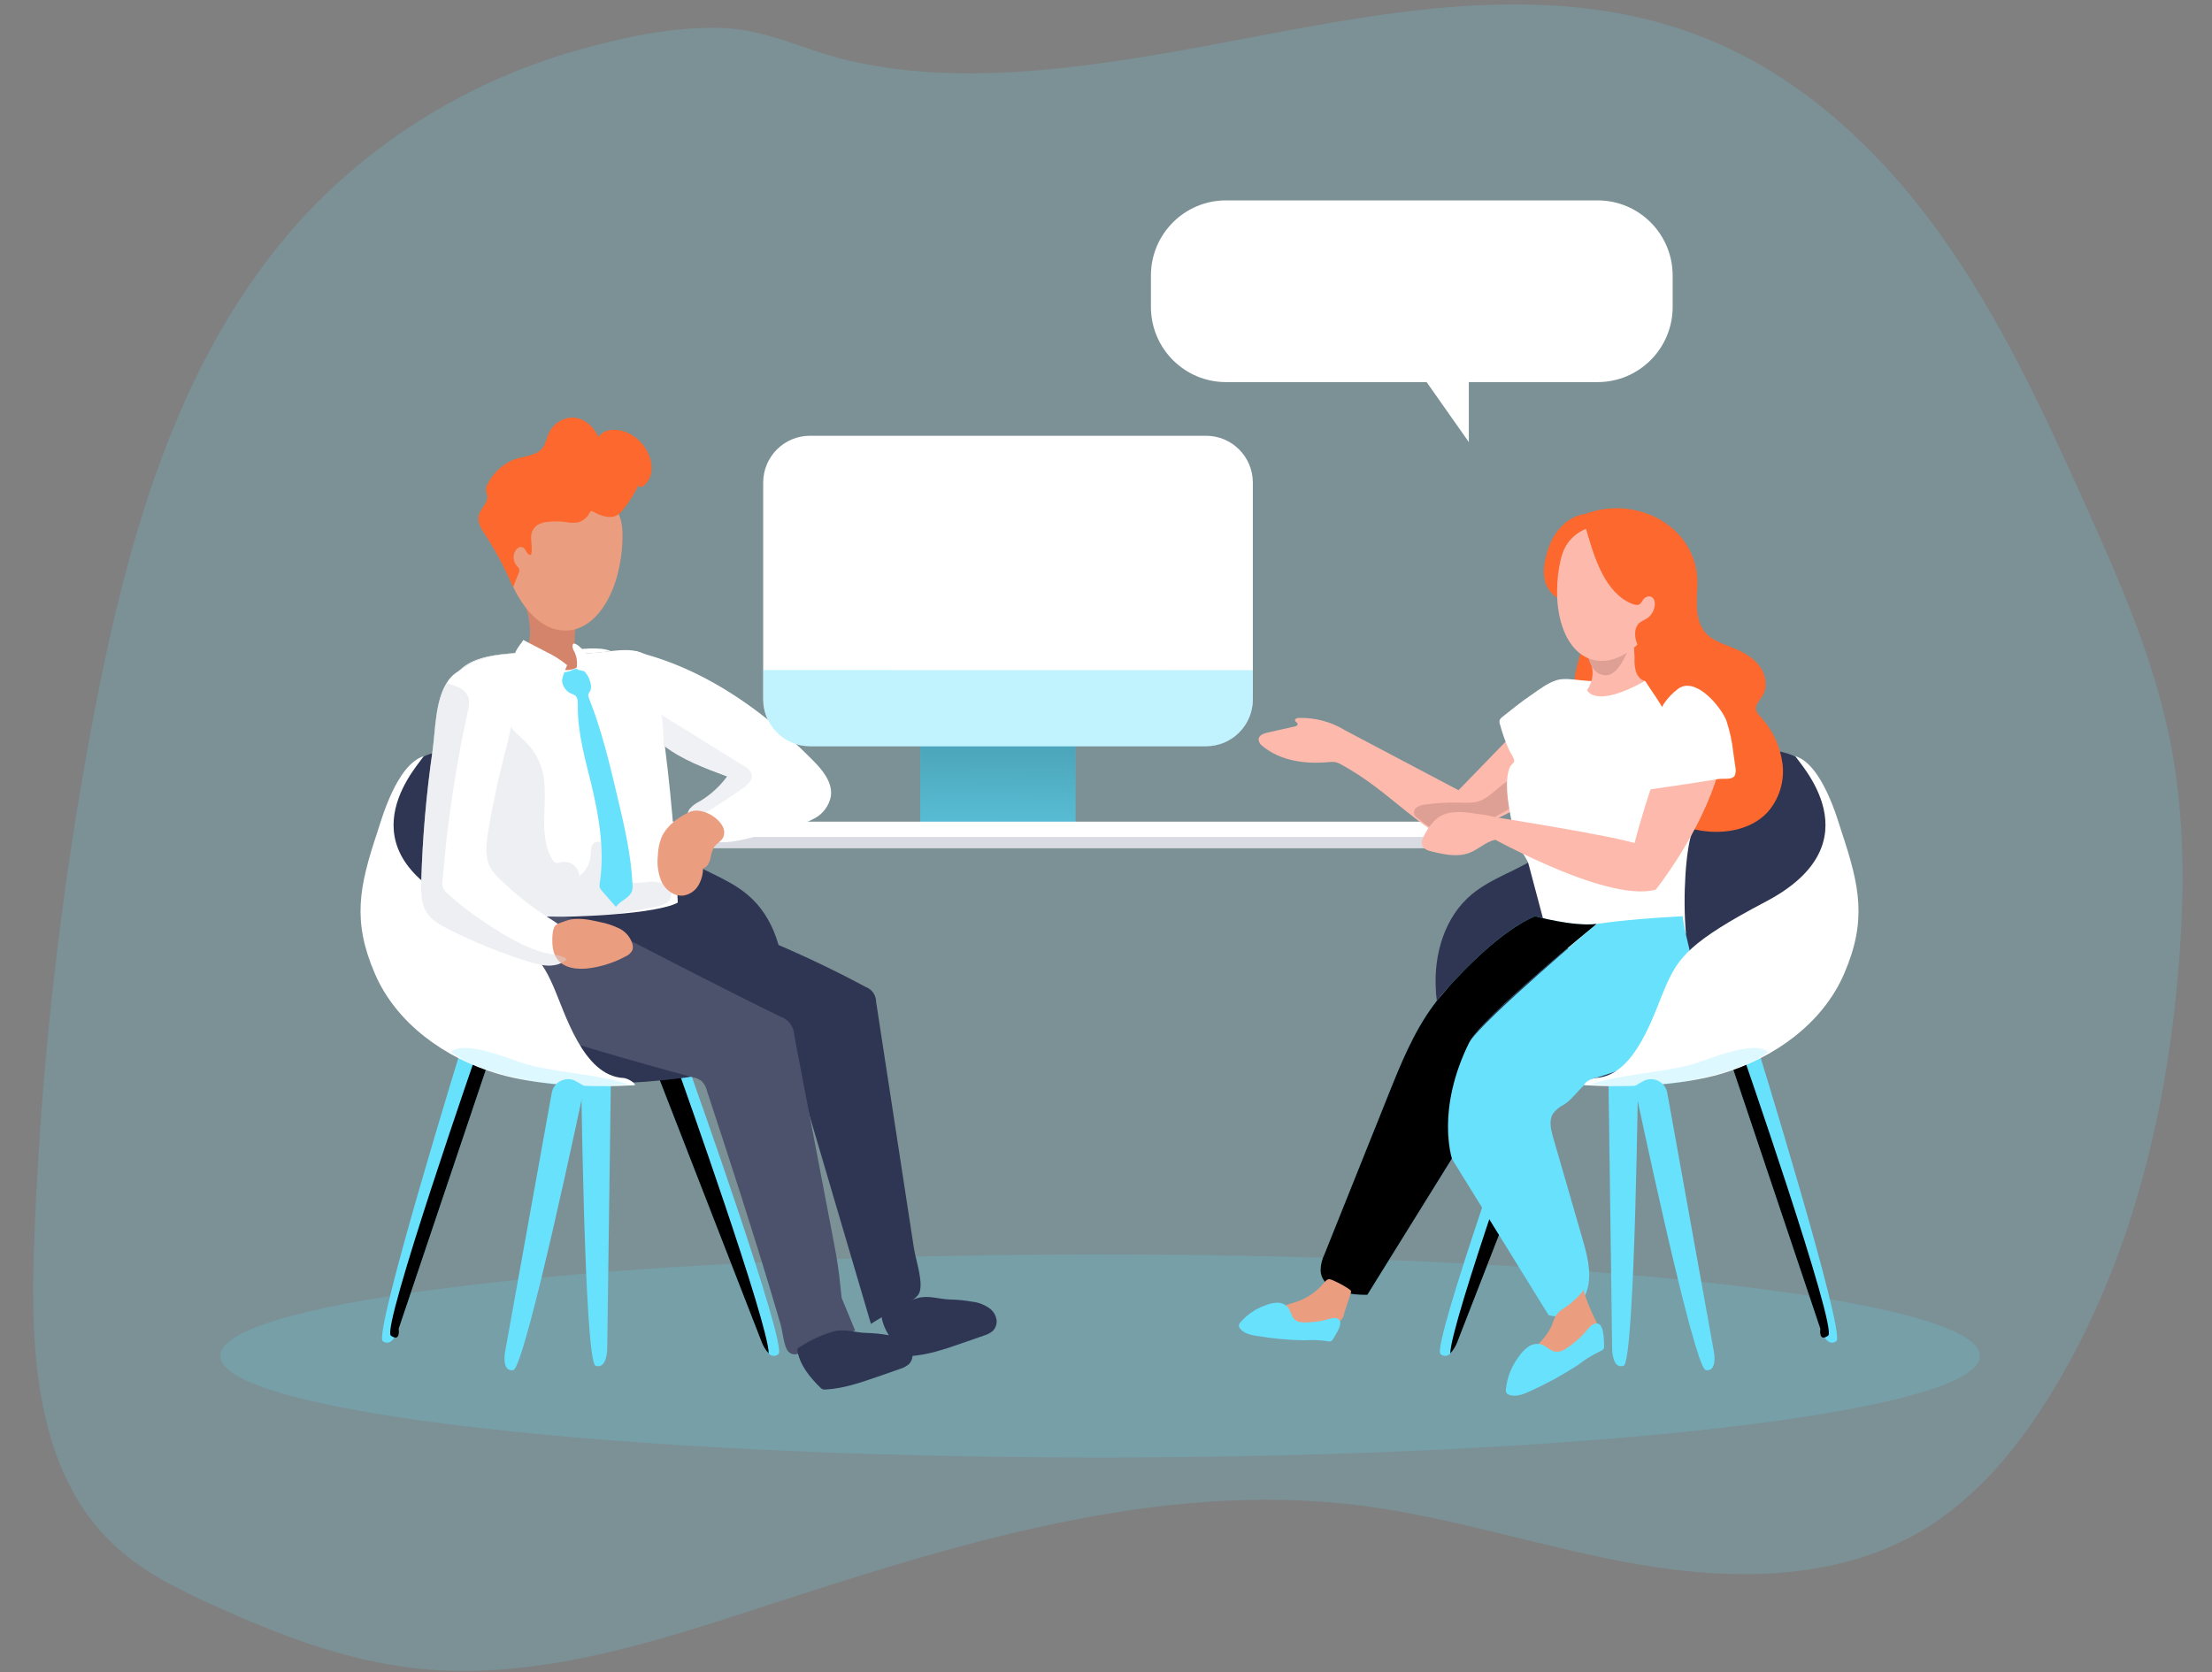 <svg width="283" height="214" viewBox="0 0 283 214" fill="none" xmlns="http://www.w3.org/2000/svg">
<rect x="0" y="0" width="283" height="214" fill="#808080" stroke="none"/>
<g clip-path="url(#clip0_420_636)">
<path opacity="0.18" d="M37.076 29.726C22.573 46.639 16.322 69.038 12.106 90.933C7.762 113.583 5.168 136.535 4.345 159.584C3.858 173.112 4.648 188.29 14.466 197.587C18.136 201.068 22.752 203.357 27.359 205.441C35.569 209.168 44.109 212.457 53.069 213.466C67.918 215.133 82.671 210.468 96.883 205.837C121.92 197.679 147.951 189.349 174.074 192.651C186.188 194.181 197.858 198.183 209.897 200.23C221.937 202.277 234.975 202.181 245.546 196.061C252.9 191.796 258.447 184.955 262.825 177.66C272.651 161.289 277.291 142.225 278.777 123.17C279.509 113.761 279.497 104.227 277.678 94.968C275.597 84.388 271.219 74.42 266.8 64.59C261.39 52.53 255.784 40.436 248.047 29.718C240.311 19 230.215 9.624 217.934 4.785C194.557 -4.416 168.997 3.721 145.375 7.423C133.306 9.303 120.821 10.517 108.777 7.794C102.98 6.485 98.327 3.792 92.38 3.58C86.109 3.359 79.388 4.83 73.403 6.56C59.432 10.6 46.569 18.65 37.076 29.726Z" fill="#68E1FD"/>
<path d="M137.597 89.08H117.746V105.322H137.597V89.08Z" fill="#68E1FD"/>
<path d="M137.597 89.08H117.746V105.322H137.597V89.08Z" fill="url(#paint0_linear_420_636)"/>
<path d="M154.302 55.76H103.625C100.32 55.76 97.641 58.444 97.641 61.755V89.489C97.641 92.8 100.32 95.484 103.625 95.484H154.302C157.607 95.484 160.286 92.8 160.286 89.489V61.755C160.286 58.444 157.607 55.76 154.302 55.76Z" fill="white"/>
<path d="M186.675 105.139H81.231V108.503H186.675V105.139Z" fill="white"/>
<path d="M186.675 107.098H81.231V108.503H186.675V107.098Z" fill="#D9DBE2"/>
<path opacity="0.18" d="M140.747 186.497C202.915 186.497 253.312 180.682 253.312 173.508C253.312 166.333 202.915 160.518 140.747 160.518C78.579 160.518 28.183 166.333 28.183 173.508C28.183 180.682 78.579 186.497 140.747 186.497Z" fill="#68E1FD"/>
<path d="M224.621 133.283C224.621 133.283 236.199 170.694 234.942 171.611C233.685 172.528 232.891 170.035 232.891 170.035L221.213 135.268L224.621 133.283Z" fill="#68E1FD"/>
<path d="M199.735 137.601L199.627 137.872L186.434 171.777C186.235 172.3 185.933 172.779 185.548 173.186C185.473 173.276 185.38 173.35 185.276 173.403C185.171 173.456 185.057 173.487 184.94 173.494C184.823 173.501 184.706 173.484 184.595 173.444C184.485 173.404 184.384 173.341 184.299 173.261C183.109 172.285 195.502 137.488 195.502 137.488L199.735 137.601Z" fill="#68E1FD"/>
<path d="M209.611 135.113C209.611 135.113 209.194 174.275 207.725 174.763C206.256 175.25 206.256 172.632 206.256 172.632L205.757 135.947L209.611 135.113Z" fill="#68E1FD"/>
<path d="M222.553 133.736C222.553 133.736 235.154 170.005 233.893 170.905C232.632 171.806 232.89 170.03 232.89 170.03L221.213 135.262L222.553 133.736Z" fill="url(#paint1_linear_420_636)"/>
<path d="M199.622 137.873L186.43 171.778C186.23 172.302 185.929 172.781 185.543 173.187C185.589 169.302 196.817 137.811 196.817 137.811L199.622 137.873Z" fill="url(#paint2_linear_420_636)"/>
<path d="M209.61 135.113C209.61 135.113 209.194 174.275 207.725 174.763C206.256 175.25 207.163 171.811 207.163 171.811L207.683 135.543L209.61 135.113Z" fill="url(#paint3_linear_420_636)"/>
<path d="M235.213 124.333C232.449 130.715 226.232 135.117 219.569 137.093C214.375 138.631 208.903 138.869 203.459 138.556C201.936 138.476 200.41 138.361 198.882 138.21C196.218 137.939 193.517 137.593 191.024 136.618C188.531 135.642 186.209 133.958 184.944 131.578C184.173 130.011 183.747 128.296 183.696 126.55C183.433 122.073 184.848 117.312 188.273 114.461C190.962 112.21 194.47 111.334 197.258 109.246C200.38 106.899 203.584 104.802 206.889 102.692C210.193 100.583 213.547 98.453 217.243 97.11C220.938 95.768 225.058 95.264 228.796 96.452C230.09 96.869 232.083 97.873 234.035 102.659C236.869 109.5 238.151 117.542 235.213 124.333Z" fill="#2F3653"/>
<path d="M214.75 79.002C213.423 80.823 209.378 82.583 209.378 82.583C208.911 80.782 209.906 80.115 209.906 80.115C210.942 80.206 212.303 77.676 211.858 76.88C211.309 75.888 210.547 76.242 210.039 76.667C209.516 76.259 209.082 75.746 208.766 75.161C208.45 74.576 208.259 73.932 208.204 73.269C208.137 72.49 209.482 70.289 206.906 69.334C204.329 68.379 200.701 69.334 200.701 69.334C200.701 69.334 199.764 66.929 202.781 65.778C209.552 63.185 217.601 67.608 217.152 75.208C217.031 77.267 216.894 79.606 218.317 81.094C219.095 81.903 220.194 82.295 221.23 82.704C222.583 83.229 223.956 83.867 224.905 84.971C225.854 86.076 226.257 87.769 225.504 89.015C225.146 89.611 224.526 90.182 224.672 90.862C224.776 91.167 224.955 91.441 225.192 91.658C226.747 93.329 227.746 95.443 228.051 97.707C228.194 98.834 228.093 99.979 227.754 101.063C227.415 102.147 226.846 103.145 226.087 103.989C224.006 106.178 220.676 106.749 217.693 106.299C215.279 105.932 212.89 104.931 211.25 103.118C208.753 100.354 208.441 96.34 207.746 92.696C207.705 92.246 207.524 91.821 207.23 91.479C206.502 90.795 205.332 91.35 204.338 91.325C202.619 91.287 201.466 89.399 201.425 87.681C201.383 85.963 202.078 84.346 202.428 82.641C202.777 80.936 202.669 78.968 201.366 77.847C200.879 77.43 200.272 77.167 199.747 76.792C197.425 75.125 197.563 71.277 199.544 69.209C201.525 67.141 204.704 66.633 207.521 67.125C209.785 67.542 214.896 68.792 215.945 70.877C216.993 72.961 216.086 77.176 214.75 79.002Z" fill="#FC682D"/>
<path d="M197.517 89.861L186.601 101.117L172.11 93.463C170.32 92.359 168.247 91.804 166.146 91.867C165.93 91.867 165.638 91.992 165.688 92.2C165.738 92.409 165.98 92.425 166.017 92.617C166.054 92.809 165.821 92.925 165.63 92.967L162.167 93.738C161.66 93.855 161.044 94.093 161.015 94.614C161.03 94.787 161.085 94.955 161.175 95.104C161.265 95.253 161.388 95.379 161.535 95.472C163.82 97.378 167.024 97.794 169.987 97.519C170.274 97.478 170.566 97.478 170.853 97.519C171.135 97.59 171.405 97.704 171.652 97.857C172.771 98.478 173.856 99.159 174.902 99.896C177.745 101.897 180.287 104.302 183.171 106.245C183.752 106.704 184.444 106.999 185.177 107.099C185.829 107.089 186.47 106.934 187.054 106.645C191.216 104.977 195.482 103.197 198.649 100.021C198.929 99.767 199.158 99.461 199.323 99.12C199.437 98.775 199.492 98.413 199.485 98.049C199.527 96.523 199.507 94.995 199.427 93.463C199.439 92.766 199.287 92.076 198.981 91.45C198.82 91.14 198.561 90.893 198.245 90.746C197.929 90.599 197.574 90.56 197.234 90.637" fill="#FDBAAC"/>
<path d="M190.612 101.732C190.258 102.004 189.874 102.236 189.468 102.424C188.586 102.795 187.591 102.724 186.634 102.699C185.184 102.662 183.733 102.749 182.297 102.958C181.938 102.983 181.59 103.093 181.282 103.279C181.131 103.376 181.015 103.519 180.952 103.688C180.889 103.856 180.882 104.04 180.932 104.213C181.029 104.4 181.172 104.56 181.349 104.675C182.51 105.613 183.758 106.589 185.24 106.76C187.013 106.993 188.711 106.051 190.234 105.142L193.422 103.304C193.898 103.071 194.314 102.73 194.637 102.307C195.082 101.62 195.186 99.698 194.104 99.498C193.218 99.323 191.299 101.219 190.612 101.732Z" fill="#DEA095"/>
<path d="M199.123 87.046C199.332 86.978 199.549 86.933 199.768 86.912C200.867 86.808 202.115 87.079 203.218 87.129C204.77 87.196 206.327 87.233 207.883 87.183C210.85 87.096 215.72 86.766 218.375 90.018C221.667 94.033 218.828 101.09 216.531 106.385C215.699 108.361 215.258 114.76 215.699 119.437C215.699 119.437 206.46 122.676 198.332 120.988L195.544 110.508C195.39 109.966 194.907 109.39 194.67 108.874C194.026 107.472 193.557 105.996 193.272 104.48C192.939 102.729 192.439 99.815 193.188 98.13C193.301 97.872 193.688 97.672 193.721 97.401C193.767 97.026 193.272 96.4 193.118 96.063C192.61 94.971 192.202 93.835 191.898 92.669C191.83 92.491 191.821 92.295 191.873 92.111C191.946 91.966 192.055 91.842 192.19 91.752C193.409 90.773 194.632 89.793 195.935 88.909C196.822 88.296 197.999 87.388 199.123 87.046Z" fill="white"/>
<path d="M209.415 79.631C208.799 81.594 206.223 85.05 203.277 84.254C203.623 84.882 203.785 85.595 203.744 86.312C203.702 87.028 203.46 87.718 203.043 88.302C203.043 88.302 204.001 90.749 210.468 87.13C210.468 87.13 208.72 86.985 209.194 83.379C209.337 82.142 209.773 80.959 210.468 79.927C210.388 80.004 210.29 80.059 210.183 80.086C210.076 80.114 209.963 80.112 209.856 80.082C209.75 80.052 209.653 79.995 209.576 79.916C209.498 79.836 209.443 79.738 209.415 79.631Z" fill="#FDBAAC"/>
<path d="M209.12 80.619C209.12 80.619 207.7 86.66 205.295 86.405C202.89 86.151 203.043 82.474 203.043 82.474L209.12 80.619Z" fill="#DEA095"/>
<path d="M221.679 92.208C221.845 90.355 221.294 88.509 220.139 87.052C218.791 85.476 216.723 84.767 214.796 84C213.963 83.675 213.098 83.254 212.752 82.445C212.523 81.911 212.573 81.303 212.482 80.728C212.39 80.152 212.066 79.527 211.475 79.448C211.296 79.437 211.116 79.462 210.947 79.522C210.778 79.581 210.622 79.674 210.488 79.794C209.265 80.736 208.874 82.466 209.153 83.987C209.431 85.509 210.268 86.856 211.133 88.131C211.999 89.407 212.915 90.683 213.406 92.146C213.776 93.259 213.884 94.443 214.155 95.585C214.754 98.086 216.856 99.587 219.324 98.161C221.026 97.173 221.558 93.963 221.679 92.208Z" fill="#FC682D"/>
<path d="M202.76 65.785C202.76 65.785 198.84 66.014 197.675 71.705C196.509 77.395 202.173 77.299 202.173 77.299L205.615 67.428L202.76 65.785Z" fill="#FC682D"/>
<path d="M205.374 84.546C201.824 84.842 199.668 81.524 199.269 77.188C199.227 76.713 199.211 76.23 199.211 75.733C199.204 74.32 199.366 72.91 199.693 71.535C201.246 64.865 210.705 67.546 210.705 67.546C218.117 70.877 211.542 84.034 205.374 84.546Z" fill="#FDBAAC"/>
<path d="M202.835 67.395C203.759 70.609 204.995 75.178 208.129 76.942C208.487 77.142 209.148 77.479 209.577 77.392C210.006 77.304 209.993 76.912 210.384 76.558C210.506 76.437 210.662 76.356 210.831 76.327C211 76.298 211.174 76.322 211.329 76.395C211.457 76.492 211.559 76.618 211.626 76.764C211.694 76.909 211.724 77.069 211.716 77.229C211.717 77.624 211.617 78.011 211.424 78.356C211.232 78.7 210.954 78.988 210.617 79.193C210.307 79.335 210.01 79.505 209.731 79.701C209.419 80.009 209.232 80.422 209.206 80.86C209.153 81.45 209.268 82.042 209.54 82.568C209.811 83.094 210.227 83.531 210.738 83.828C210.802 83.868 210.875 83.891 210.95 83.895C211.041 83.876 211.123 83.828 211.183 83.757L212.586 82.473C213.254 81.905 213.855 81.263 214.379 80.56C215.023 79.605 215.371 78.481 215.378 77.329C215.378 76.808 215.17 76.283 215.178 75.782C215.266 75.123 215.441 74.478 215.699 73.865C216.013 73.069 216.174 72.22 216.173 71.364C216.061 69.696 214.675 68.37 213.181 67.612C210.817 66.44 208.087 66.307 205.448 66.278C204.922 66.244 204.395 66.315 203.896 66.486C203.443 66.74 203.255 67.241 202.835 67.395Z" fill="#FC682D"/>
<path d="M209.119 107.89L211.828 113.851C211.828 113.851 217.655 106.573 219.873 98.715C221.812 91.769 218.375 90.022 218.375 90.022C215.745 89.055 213.959 92.811 211.375 100.399C209.951 104.555 209.119 107.89 209.119 107.89Z" fill="#FDBAAC"/>
<path d="M211.829 113.84C211.829 113.84 211.933 108.992 209.573 108.029C207.213 107.066 190.675 104.469 190.675 104.469L189.123 106.261C189.123 106.261 205.361 115.641 211.829 113.84Z" fill="#FDBAAC"/>
<path d="M185.027 126.65L185.227 126.441C184.424 127.346 183.887 127.996 183.721 128.196C184.129 127.657 184.564 127.142 185.027 126.65Z" fill="#DC9ED5"/>
<path d="M216.685 127.6C216.202 130.422 214.28 132.848 211.936 134.495C209.593 136.142 206.855 137.109 204.113 137.943C202.494 138.439 201.487 140.519 200.026 141.382C199.494 141.643 199.033 142.03 198.682 142.508C198.149 143.37 198.415 144.488 198.682 145.463C199.922 149.779 201.17 154.094 202.427 158.407C203.047 160.55 203.676 162.822 203.085 164.977C202.494 167.133 200.23 168.988 198.12 168.275C193.994 161.605 189.869 154.935 185.743 148.265C185.743 148.265 183.708 140.211 187.978 133.361C189.821 130.41 204.262 118.228 204.262 118.228C207.954 117.691 211.708 117.441 215.274 117.236C215.694 120.713 217.284 124.148 216.685 127.6Z" fill="#68E1FD"/>
<path d="M204.275 118.216C204.275 118.216 189.539 130.23 187.991 133.349C183.667 142.049 185.756 148.252 185.756 148.252C182.149 154.063 178.542 159.875 174.935 165.686C172.438 165.74 169.072 165.061 168.947 162.551C168.962 161.844 169.129 161.149 169.438 160.513C172.157 153.729 174.874 146.947 177.591 140.169C179.201 136.133 180.87 132.015 183.45 128.555L183.679 128.254V128.229L183.712 128.188C183.879 127.988 184.416 127.354 185.219 126.433V126.408C187.562 123.785 192.136 119.091 196.364 117.236C196.364 117.236 201.27 118.591 204.229 118.228L204.275 118.216Z" fill="#68E1FD"/>
<path d="M204.275 118.216C204.275 118.216 189.539 130.23 187.991 133.349C183.667 142.049 185.756 148.252 185.756 148.252C182.149 154.063 178.542 159.875 174.935 165.686C172.438 165.74 169.072 165.061 168.947 162.551C168.962 161.844 169.129 161.149 169.438 160.513C172.157 153.729 174.874 146.947 177.591 140.169C179.201 136.133 180.87 132.015 183.45 128.555L183.679 128.254V128.229L183.712 128.188C183.879 127.988 184.416 127.354 185.219 126.433V126.408C187.562 123.785 192.136 119.091 196.364 117.236C196.364 117.236 201.27 118.591 204.229 118.228L204.275 118.216Z" fill="url(#paint4_linear_420_636)"/>
<path d="M196.709 172.089C195.744 172.981 194.458 173.873 194.504 175.19C194.499 175.321 194.535 175.449 194.608 175.557C194.742 175.69 194.923 175.765 195.111 175.766C198.083 176.095 200.846 174.282 203.156 172.376C203.738 171.897 204.346 171.347 204.483 170.605C204.621 169.863 204.229 169.116 203.892 168.433C203.345 167.321 202.898 166.164 202.556 164.973C202.66 165.327 201.166 166.586 200.913 166.807C200.38 167.274 199.593 167.611 199.177 168.178C198.761 168.745 198.674 169.429 198.345 169.992C197.912 170.772 197.36 171.479 196.709 172.089Z" fill="#EB9D80"/>
<path d="M166.038 166.513C164.993 166.884 163.782 167.084 163.125 167.972C162.996 168.13 162.919 168.323 162.904 168.526C162.904 169.077 163.541 169.36 164.078 169.485C166.221 169.923 168.435 169.614 170.599 169.302C170.938 169.308 171.267 169.185 171.52 168.959C171.773 168.732 171.932 168.419 171.964 168.08L172.817 165.446C172.853 165.369 172.864 165.283 172.846 165.2C172.81 165.119 172.749 165.052 172.672 165.008C172.087 164.598 171.464 164.245 170.811 163.953C169.933 163.536 169.875 163.574 169.288 164.27C168.418 165.288 167.298 166.061 166.038 166.513Z" fill="#EB9D80"/>
<path d="M188.902 104.138C187.192 103.867 185.269 103.646 183.887 104.684C183.231 105.249 182.693 105.939 182.306 106.714C182.035 107.177 181.761 107.731 181.981 108.215C182.202 108.698 182.743 108.849 183.23 108.969C184.807 109.353 186.505 109.711 188.016 109.12C189.131 108.703 190.034 107.756 191.204 107.477C191.401 107.45 191.592 107.385 191.765 107.285C191.925 107.152 192.038 106.971 192.086 106.768C192.789 104.417 190.467 104.359 188.902 104.138Z" fill="#FDBAAC"/>
<path d="M170.578 171.302C170.519 171.425 170.427 171.529 170.312 171.603C170.14 171.663 169.952 171.663 169.779 171.603C168.814 171.472 167.838 171.439 166.866 171.503C164.873 171.471 162.885 171.29 160.919 170.961C160.062 170.836 159.109 170.656 158.614 169.948C158.549 169.867 158.509 169.77 158.497 169.668C158.503 169.513 158.563 169.366 158.668 169.251C159.53 168.217 160.663 167.443 161.939 167.017C162.411 166.816 162.916 166.706 163.429 166.692C163.685 166.687 163.94 166.738 164.174 166.843C164.409 166.947 164.617 167.102 164.785 167.296C165.139 167.746 165.202 168.393 165.589 168.797C165.976 169.201 166.641 169.251 167.224 169.214C167.9 169.189 168.574 169.113 169.238 168.985C169.742 168.889 170.487 168.543 170.986 168.672C172.156 168.993 170.907 170.715 170.578 171.302Z" fill="#68E1FD"/>
<path d="M205.228 172.131C205.252 172.285 205.231 172.442 205.17 172.585C205.046 172.754 204.868 172.876 204.666 172.931C203.661 173.422 202.708 174.016 201.824 174.703C199.926 175.936 197.938 177.024 195.877 177.959C194.986 178.376 193.967 178.822 193.047 178.467C192.936 178.432 192.837 178.367 192.76 178.28C192.668 178.13 192.632 177.953 192.66 177.779C192.815 176.251 193.392 174.796 194.325 173.577C194.646 173.088 195.057 172.663 195.536 172.327C195.775 172.159 196.048 172.046 196.336 171.996C196.623 171.945 196.918 171.959 197.2 172.035C197.82 172.235 198.278 172.814 198.915 172.944C199.552 173.073 200.205 172.706 200.742 172.314C201.368 171.858 201.957 171.355 202.506 170.809C202.923 170.392 203.401 169.6 203.963 169.4C205.253 168.937 205.182 171.355 205.228 172.131Z" fill="#68E1FD"/>
<path d="M220.926 92.386C221.335 93.659 221.614 94.971 221.758 96.301L222.012 98.093C222.102 98.465 222.082 98.855 221.954 99.215C221.658 99.844 220.464 99.586 219.873 99.682C218.816 99.853 217.763 100.019 216.706 100.182C214.592 100.507 212.478 100.818 210.363 101.116C210.252 100.04 210.279 98.954 210.443 97.885C210.638 96.868 211.075 95.913 211.325 94.908C211.529 94.075 211.604 93.241 211.816 92.407C212.263 90.694 213.282 89.186 214.704 88.134C216.931 86.504 220.197 90.452 220.88 92.228L220.926 92.386Z" fill="white"/>
<path d="M235.213 124.332C232.45 130.715 226.232 135.117 219.569 137.093C214.376 138.631 208.903 138.869 203.459 138.556C203.459 138.185 203.676 137.96 204.129 137.939C209.344 137.677 211.504 130.811 213.069 127.317C214.634 123.824 215.703 119.434 225.887 115.386C235.808 111.451 234.597 104.047 235.092 105.54C237.435 112.56 238.151 117.542 235.213 124.332Z" fill="#2F3653"/>
<path d="M235.925 124.624C233.161 131.002 226.944 135.405 220.281 137.385C215.087 138.919 208.112 139.182 202.669 138.865C202.669 138.498 203.676 137.96 204.13 137.939C209.344 137.677 211.621 129.523 213.185 126.029C214.75 122.536 216.186 120.485 225.887 115.386C240.382 107.774 229.895 97.419 229.711 96.756C233.186 97.877 235.122 104.952 235.613 106.444C237.956 113.464 238.863 117.829 235.925 124.624Z" fill="white"/>
<path opacity="0.23" d="M216.236 136.267C211.828 137.393 207.163 137.434 202.873 138.956C204.233 138.472 207.084 139.223 208.599 139.177C210.681 139.113 212.755 138.894 214.804 138.522C218.429 137.864 223.231 136.855 226.219 134.616C224.272 132.957 218.391 135.717 216.236 136.267Z" fill="#68E1FD"/>
<path d="M218.878 175.207C218.811 175.249 218.738 175.282 218.662 175.303C218.526 175.34 218.385 175.347 218.246 175.324C216.702 175.132 209.124 138.985 209.124 138.985L210.16 138.38C210.235 138.339 210.322 138.293 210.397 138.259C210.661 138.148 210.944 138.091 211.231 138.092C211.517 138.093 211.801 138.152 212.064 138.265C212.327 138.378 212.564 138.544 212.762 138.751C212.96 138.959 213.114 139.204 213.214 139.473V139.514C213.258 139.623 213.29 139.736 213.31 139.852L219.27 172.956C219.27 172.956 219.623 174.699 218.878 175.207Z" fill="#68E1FD"/>
<path d="M219.049 172.232C219.049 172.232 218.986 174.317 218.878 175.209C218.812 175.626 218.749 175.792 218.662 175.305C217.917 170.932 211.728 144.089 210.393 138.269C210.656 138.158 210.94 138.101 211.226 138.102C211.513 138.103 211.796 138.161 212.059 138.275C212.322 138.388 212.56 138.553 212.758 138.761C212.955 138.968 213.109 139.214 213.21 139.482V139.524L219.049 172.232Z" fill="url(#paint5_linear_420_636)"/>
<path d="M59.279 133.283C59.279 133.283 47.722 170.694 48.97 171.611C50.219 172.528 51.018 170.035 51.018 170.035L62.704 135.268L59.279 133.283Z" fill="#68E1FD"/>
<path d="M84.165 137.602L84.274 137.873L97.466 171.777C97.666 172.301 97.967 172.78 98.353 173.187C98.427 173.277 98.52 173.351 98.625 173.404C98.729 173.457 98.844 173.488 98.961 173.495C99.078 173.502 99.195 173.485 99.305 173.445C99.415 173.405 99.516 173.342 99.601 173.262C100.808 172.286 88.415 137.506 88.415 137.506L84.165 137.602Z" fill="#68E1FD"/>
<path d="M74.315 135.113C74.315 135.113 74.731 174.275 76.196 174.763C77.661 175.25 77.686 172.632 77.686 172.632L78.185 135.947L74.315 135.113Z" fill="#68E1FD"/>
<path d="M61.347 133.736C61.347 133.736 48.746 170.005 50.007 170.905C51.268 171.806 51.01 170.03 51.01 170.03L62.704 135.266L61.347 133.736Z" fill="url(#paint6_linear_420_636)"/>
<path d="M84.273 137.873L97.466 171.778C97.665 172.302 97.967 172.781 98.352 173.187C98.311 169.302 87.078 137.811 87.078 137.811L84.273 137.873Z" fill="url(#paint7_linear_420_636)"/>
<path d="M74.315 135.113C74.315 135.113 74.731 174.275 76.196 174.763C77.661 175.25 76.758 171.811 76.758 171.811L76.238 135.543L74.315 135.113Z" fill="url(#paint8_linear_420_636)"/>
<path d="M48.687 124.333C51.45 130.715 57.668 135.117 64.331 137.093C69.525 138.631 74.997 138.869 80.441 138.556C81.964 138.476 83.483 138.359 84.998 138.206C87.661 137.939 90.362 137.593 92.855 136.618C95.348 135.642 97.67 133.958 98.935 131.578C99.707 130.012 100.133 128.297 100.184 126.55C100.446 122.073 99.031 117.312 95.606 114.461C92.917 112.21 89.409 111.334 86.621 109.246C83.499 106.899 80.295 104.802 76.991 102.692C73.686 100.583 70.332 98.453 66.636 97.11C62.941 95.768 58.821 95.264 55.084 96.452C53.789 96.869 51.796 97.873 49.844 102.659C47.035 109.5 45.749 117.542 48.687 124.333Z" fill="#2F3653"/>
<path d="M58.588 101.096C59.086 102.165 59.474 103.282 59.745 104.431C59.995 105.831 60.423 107.207 60.669 108.62C61.163 111.454 61.398 114.327 61.372 117.204C61.372 118.342 61.372 119.626 62.184 120.414C62.733 120.943 63.519 121.114 64.264 121.248C65.733 121.543 67.061 122.127 68.53 122.377C70.131 122.61 71.749 122.707 73.366 122.669C78.135 122.669 87.008 122.135 86.712 115.474C86.428 107.953 85.766 100.45 84.731 92.996C84.374 90.469 84.315 87.555 83.537 85.125C82.896 83.078 80.516 83.061 78.543 83.27L78.168 83.311C77.786 83.349 77.403 83.399 77.032 83.445C74.406 83.719 71.763 83.797 69.125 83.678C66.158 83.587 61.405 83.291 58.488 86.092C58.285 86.284 58.095 86.489 57.918 86.705C55.017 90.253 56.574 96.01 58.588 101.096Z" fill="white"/>
<path opacity="0.43" d="M69.65 100.357C69.904 103.692 68.959 107.248 70.707 110.037C70.787 110.194 70.913 110.322 71.069 110.404C71.32 110.453 71.58 110.424 71.814 110.32C72.083 110.267 72.361 110.271 72.629 110.332C72.896 110.394 73.148 110.512 73.366 110.678C73.585 110.844 73.766 111.055 73.897 111.297C74.029 111.539 74.107 111.805 74.128 112.08C74.543 111.767 74.886 111.369 75.135 110.912C75.384 110.456 75.533 109.951 75.572 109.433C75.609 108.853 75.572 108.149 76.055 107.832C76.679 107.415 77.486 108.153 77.619 108.886C77.753 109.62 77.544 110.396 77.753 111.113C78.019 112.051 78.955 112.663 79.904 112.863C80.87 113.006 81.852 113.006 82.817 112.863C83.518 112.758 84.235 112.834 84.898 113.084C85.539 113.389 86.034 114.118 85.839 114.802C85.606 115.615 84.624 115.898 83.791 116.053L72.363 118.187L66.483 119.288C65.197 119.525 62.925 120.663 62.883 118.758C62.823 115.908 62.377 113.08 61.56 110.35C61.231 109.249 61.193 108.124 60.873 107.056C60.482 105.76 59.762 104.518 59.321 103.221C58.432 100.615 57.833 97.918 57.535 95.18C57.327 93.254 57.46 90.931 59.108 89.927C60.299 89.206 61.901 89.51 63.02 90.344C64.385 91.357 65.014 92.949 66.275 94.016C67.74 95.267 68.88 96.676 69.371 98.581C69.515 99.164 69.608 99.758 69.65 100.357Z" fill="#D9DBE2"/>
<path d="M75.476 88.472C75.382 88.597 75.31 88.738 75.264 88.888C75.254 89.052 75.287 89.216 75.359 89.364C76.966 93.399 77.973 97.643 78.972 101.87C79.854 105.589 80.74 109.336 80.923 113.155C80.951 113.434 80.93 113.717 80.861 113.989C80.57 114.931 79.342 115.239 78.805 116.052L77.02 114.01C76.903 113.889 76.81 113.748 76.745 113.593C76.691 113.376 76.691 113.15 76.745 112.934C77.349 108.853 76.678 104.688 75.725 100.669C74.893 97.218 73.865 93.762 73.928 90.214C73.928 89.797 73.928 89.289 73.607 89.009C73.425 88.886 73.226 88.79 73.016 88.726C72.778 88.609 72.565 88.446 72.391 88.245C72.216 88.045 72.083 87.812 71.999 87.56C71.916 87.308 71.883 87.041 71.903 86.776C71.924 86.511 71.996 86.253 72.117 86.016C72.496 86.009 72.868 85.914 73.204 85.737C73.543 85.56 73.933 85.509 74.306 85.591C75.13 85.874 75.946 87.696 75.476 88.472Z" fill="#68E1FD"/>
<path d="M58.492 86.1C61.405 83.299 66.162 83.599 69.129 83.687C71.767 83.805 74.41 83.727 77.037 83.453C77.407 83.407 77.79 83.357 78.173 83.32C76.604 82.678 74.377 83.107 72.704 83.161C70.168 83.245 67.634 83.399 65.101 83.624C62.704 83.845 60.049 84.258 58.492 86.1Z" fill="white"/>
<path d="M67.49 75.619C68.156 77.704 70.844 79.713 73.99 78.846C73.99 78.846 72.742 82.598 74.302 84.886C74.302 84.886 73.283 87.5 66.366 83.636C66.366 83.636 68.235 83.481 67.727 79.638C67.577 78.316 67.11 77.05 66.366 75.948C66.452 76.031 66.558 76.09 66.673 76.118C66.788 76.147 66.909 76.144 67.023 76.11C67.138 76.077 67.241 76.014 67.323 75.928C67.405 75.841 67.462 75.735 67.49 75.619Z" fill="#D5846C"/>
<path d="M70.881 80.468C74.527 81.544 77.498 78.534 78.851 74.082C78.997 73.598 79.121 73.089 79.225 72.572C79.539 71.094 79.679 69.585 79.642 68.074C79.429 60.783 68.946 61.525 68.946 61.525C60.481 63.414 64.535 78.6 70.881 80.468Z" fill="#EB9D80"/>
<path d="M93.554 125.858L93.338 125.633C94.195 126.6 94.774 127.3 94.948 127.509C94.516 126.942 94.045 126.387 93.554 125.858Z" fill="#DC9ED5"/>
<path d="M62.333 62.033C62.965 60.714 64.018 59.644 65.326 58.994C66.524 58.36 68.272 58.485 69.254 57.497C69.783 56.968 69.887 56.163 70.191 55.48C70.502 54.792 71.024 54.221 71.68 53.85C72.109 53.605 72.587 53.463 73.079 53.433C74.598 53.362 75.967 54.538 76.554 55.934C76.97 55.246 77.831 54.979 78.635 54.996C80.482 55.033 82.176 56.343 82.938 58.031C83.25 58.691 83.393 59.419 83.354 60.149C83.312 60.884 82.994 61.577 82.463 62.087C82.352 62.204 82.206 62.283 82.047 62.312C81.97 62.326 81.89 62.311 81.822 62.272C81.755 62.232 81.703 62.17 81.677 62.096C81.152 63.202 80.5 64.243 79.733 65.197C79.475 65.553 79.133 65.839 78.739 66.031C78.346 66.171 77.921 66.196 77.515 66.102C76.958 65.998 76.424 65.792 75.942 65.493C75.857 65.424 75.748 65.391 75.638 65.401C75.53 65.43 75.472 65.539 75.418 65.639C75.268 65.932 75.06 66.191 74.805 66.399C74.551 66.607 74.257 66.76 73.94 66.848C73.386 66.923 72.823 66.902 72.275 66.785C71.525 66.692 70.766 66.692 70.016 66.785C69.557 66.825 69.113 66.967 68.717 67.202C68.477 67.383 68.282 67.617 68.147 67.886C68.013 68.155 67.943 68.452 67.943 68.753C67.943 68.991 68.176 70.95 67.889 70.996C67.427 71.075 67.336 70.308 66.932 70.07C66.528 69.833 66.137 70.141 65.929 70.487C65.758 70.787 65.685 71.132 65.718 71.476C65.752 71.819 65.891 72.144 66.116 72.405C66.256 72.524 66.365 72.676 66.433 72.847C66.456 73.019 66.427 73.195 66.349 73.351L65.638 75.144C64.684 72.888 63.541 70.718 62.221 68.657C61.659 67.823 61.006 66.894 61.255 65.931C61.505 64.968 62.546 64.263 62.329 63.325C62.288 63.146 62.2 62.979 62.175 62.796C62.156 62.532 62.21 62.267 62.333 62.033Z" fill="#FC682D"/>
<path d="M68.343 117.375C68.343 117.375 72.783 128.476 76.346 129.639C79.908 130.802 102.023 137.489 102.023 137.489L111.424 169.397L113.855 167.904C114.774 167.338 116.972 166.52 117.529 165.599C118.27 164.386 117.155 161.201 116.943 159.821L115.981 153.568C114.688 145.114 113.391 136.658 112.09 128.201C112.091 127.783 111.962 127.374 111.723 127.032C111.483 126.689 111.143 126.429 110.75 126.287C106.4 123.954 101.931 121.848 97.362 119.98C95.123 119.063 92.863 118.213 90.587 117.404C90.137 117.245 86.804 115.419 86.712 115.49C86.683 115.503 84.319 117.283 68.343 117.375Z" fill="#2F3653"/>
<path d="M108.786 170.568C107.762 168.3 107.675 165.744 107.375 163.276C107.154 161.417 106.801 159.579 106.447 157.74L101.611 132.444C101.592 131.906 101.405 131.387 101.078 130.96C100.75 130.532 100.298 130.218 99.784 130.06C92.019 126.262 84.386 122.276 76.687 118.329C76.687 118.329 68.364 115.302 62.184 119.529C62.184 119.529 61.351 129.655 64.914 130.818C72.785 133.389 80.718 135.737 88.714 137.864C89.09 137.94 89.445 138.096 89.754 138.322C90.104 138.672 90.347 139.114 90.454 139.598C93.367 148.481 96.28 157.369 98.939 166.324C99.256 167.38 99.568 168.435 99.876 169.488C100.113 170.293 100.292 172.406 100.879 172.965C101.657 173.753 102.685 172.965 103.725 172.548L109.402 170.255L91.04 125.699L88.369 124.323" fill="#4C516C"/>
<path d="M121.575 166.284C122.515 166.306 123.453 166.399 124.38 166.563C125.246 166.658 126.069 166.993 126.756 167.53C127.145 167.871 127.406 168.336 127.493 168.847C127.531 169.102 127.511 169.362 127.436 169.608C127.36 169.854 127.23 170.08 127.056 170.269C126.721 170.557 126.328 170.769 125.903 170.89C124.912 171.24 123.921 171.586 122.927 171.928C120.801 172.662 118.641 173.404 116.394 173.525C116.26 173.543 116.125 173.529 115.998 173.483C115.901 173.434 115.814 173.368 115.74 173.287C114.392 171.966 113.118 170.415 112.794 168.551C112.777 168.489 112.777 168.422 112.794 168.36C112.83 168.29 112.885 168.232 112.952 168.193C114.309 167.273 115.8 166.57 117.372 166.108C118.795 165.696 120.135 166.254 121.575 166.284Z" fill="#2F3653"/>
<path d="M110.817 170.56C111.757 170.582 112.695 170.675 113.622 170.839C114.488 170.934 115.311 171.269 115.998 171.806C116.387 172.147 116.648 172.613 116.735 173.123C116.773 173.378 116.753 173.638 116.678 173.884C116.602 174.13 116.472 174.356 116.298 174.545C115.963 174.833 115.57 175.045 115.145 175.166C114.154 175.516 113.163 175.862 112.169 176.204C110.043 176.938 107.883 177.68 105.636 177.801C105.496 177.823 105.352 177.808 105.219 177.759C105.122 177.71 105.035 177.644 104.961 177.563C103.613 176.242 102.339 174.691 102.015 172.827C101.998 172.765 101.998 172.698 102.015 172.636C102.051 172.566 102.106 172.509 102.173 172.469C103.53 171.549 105.021 170.846 106.593 170.384C108.037 169.972 109.356 170.526 110.817 170.56Z" fill="#2F3653"/>
<path d="M48.687 124.332C51.451 130.715 57.668 135.117 64.331 137.093C69.525 138.631 74.997 138.869 80.441 138.556C80.441 138.185 80.224 137.96 79.771 137.939C74.556 137.677 72.396 130.811 70.832 127.317C69.267 123.824 68.197 119.434 58.014 115.386C48.092 111.451 49.303 104.047 48.808 105.54C46.473 112.56 45.749 117.542 48.687 124.332Z" fill="#2F3653"/>
<path d="M47.976 124.624C50.739 131.002 56.957 135.404 63.62 137.384C68.813 138.918 75.788 139.181 81.232 138.864C81.232 138.497 80.225 137.96 79.771 137.939C74.556 137.676 72.28 129.522 70.715 126.029C69.15 122.535 67.698 120.484 58.014 115.394C43.519 107.782 54.006 97.427 54.189 96.764C50.714 97.885 48.779 104.96 48.288 106.452C45.945 113.464 45.038 117.829 47.976 124.624Z" fill="white"/>
<path opacity="0.23" d="M67.665 136.267C72.072 137.393 76.737 137.434 81.028 138.956C79.667 138.472 76.816 139.223 75.301 139.177C73.221 139.113 71.148 138.895 69.1 138.522C65.471 137.864 60.673 136.855 57.681 134.616C59.628 132.957 65.509 135.717 67.665 136.267Z" fill="#68E1FD"/>
<path d="M65.022 175.207C65.089 175.25 65.162 175.282 65.238 175.303C65.374 175.34 65.516 175.347 65.654 175.324C67.198 175.132 74.777 138.985 74.777 138.985L73.74 138.38C73.665 138.339 73.578 138.293 73.503 138.259C73.239 138.148 72.956 138.091 72.669 138.092C72.383 138.093 72.1 138.152 71.837 138.265C71.573 138.378 71.336 138.544 71.138 138.751C70.94 138.959 70.787 139.204 70.686 139.473V139.514C70.639 139.622 70.606 139.736 70.586 139.852L64.626 172.956C64.626 172.956 64.277 174.699 65.022 175.207Z" fill="#68E1FD"/>
<path d="M64.851 172.232C64.851 172.232 64.913 174.317 65.022 175.209C65.088 175.626 65.151 175.792 65.238 175.305C65.983 170.932 72.171 144.089 73.507 138.269C73.243 138.158 72.96 138.101 72.674 138.102C72.387 138.103 72.104 138.161 71.841 138.275C71.578 138.388 71.34 138.553 71.142 138.761C70.945 138.968 70.791 139.214 70.69 139.482V139.524L64.851 172.232Z" fill="url(#paint9_linear_420_636)"/>
<path d="M73.332 121.377C73.241 121.923 72.954 122.416 72.525 122.765C72.063 123.147 71.509 123.401 70.919 123.499C69.791 123.678 68.638 123.366 67.548 123.024C64.056 121.94 60.66 120.565 57.397 118.914C56.324 118.372 55.221 117.763 54.576 116.746C53.864 115.603 53.856 114.165 53.893 112.823C54.055 107.201 54.539 101.593 55.346 96.027C55.695 93.563 55.666 89.749 57.139 87.397C57.5 86.78 58.012 86.265 58.626 85.9C59.241 85.535 59.938 85.333 60.652 85.313C62.991 85.171 64.926 87.397 65.355 89.699C65.783 92 65.117 94.359 64.522 96.627C63.69 99.895 62.966 103.21 62.441 106.545C62.196 108.029 62.004 109.638 62.716 110.968C63.052 111.542 63.473 112.062 63.965 112.51C65.944 114.441 68.124 116.153 70.469 117.617C71.888 118.513 73.578 119.722 73.332 121.377Z" fill="white"/>
<path d="M106.301 101.895C106.187 102.481 105.946 103.035 105.595 103.517C105.244 104 104.792 104.4 104.27 104.688C103.226 105.258 102.105 105.672 100.941 105.918L96.163 107.169C93.666 107.827 90.658 108.348 88.806 106.543C88.475 106.239 88.226 105.857 88.081 105.432C87.936 105.007 87.899 104.552 87.973 104.109C88.025 103.884 88.123 103.673 88.26 103.488C88.612 103.099 89.037 102.784 89.509 102.558C90.887 101.74 92.085 100.653 93.034 99.361C90.204 98.302 87.258 97.222 84.89 95.383C84.449 95.052 84.031 94.69 83.641 94.3C81.9 92.543 80.718 90.309 80.245 87.88C80.037 86.862 79.683 85.162 80.054 84.153C80.557 82.773 81.506 83.411 82.855 83.798C88.011 85.282 92.78 87.93 97.042 91.152C99.498 93.034 101.822 95.085 103.996 97.289C105.248 98.543 106.547 100.123 106.301 101.895Z" fill="white"/>
<path opacity="0.38" d="M94.944 100.94C93.279 102.095 91.565 103.208 89.834 104.275C89.33 104.588 88.631 104.892 88.202 104.476C88.084 104.366 88.006 104.219 87.982 104.059C88.034 103.834 88.131 103.622 88.269 103.437C88.621 103.049 89.045 102.734 89.517 102.508C90.895 101.69 92.094 100.603 93.042 99.31C90.204 98.302 87.257 97.222 84.89 95.383C84.89 95.271 84.89 95.158 84.89 95.033C84.89 94.616 84.802 91.582 84.565 91.436L95.202 98.031C95.615 98.225 95.948 98.559 96.143 98.973C96.413 99.744 95.639 100.465 94.944 100.94Z" fill="#D9DBE2"/>
<path d="M84.636 107.144C84.331 107.924 84.169 108.753 84.157 109.591C84.036 110.73 84.218 111.881 84.686 112.926C85.21 113.939 86.296 114.727 87.428 114.594C87.815 114.536 88.185 114.395 88.511 114.178C88.838 113.962 89.113 113.677 89.317 113.343C89.724 112.67 89.941 111.899 89.946 111.113C90.466 110.979 90.753 110.421 90.882 109.895C90.951 109.361 91.118 108.844 91.373 108.37C91.69 107.924 92.235 107.674 92.501 107.194C92.611 106.967 92.664 106.717 92.656 106.465C92.648 106.213 92.579 105.967 92.455 105.748C91.773 104.426 89.638 103.284 88.24 103.897C86.841 104.509 85.285 105.656 84.636 107.144Z" fill="#EB9D80"/>
<path d="M71.219 122.628C72.097 123.937 73.953 124.112 75.509 123.879C77.098 123.649 78.633 123.141 80.046 122.378C80.421 122.222 80.728 121.936 80.911 121.573C80.99 121.318 80.99 121.045 80.911 120.79C80.783 120.364 80.569 119.969 80.283 119.629C79.997 119.289 79.644 119.012 79.247 118.814C78.449 118.422 77.602 118.142 76.729 117.98C75.318 117.659 73.816 117.338 72.455 117.813C71.094 118.288 70.84 118.23 70.69 119.597C70.611 120.59 70.649 121.79 71.219 122.628Z" fill="#EB9D80"/>
<path d="M66.953 81.894L69.779 83.362C70.775 83.826 71.709 84.415 72.559 85.113C72.044 86.259 71.708 87.478 71.564 88.727C70.821 87.799 69.957 86.975 68.996 86.276C68.102 85.684 67.061 85.317 66.225 84.638C65.238 83.837 66.449 82.712 66.953 81.894Z" fill="white"/>
<path d="M75.817 84.678L77.137 86.438C77.226 86.538 77.289 86.66 77.32 86.792C76.304 86.315 75.233 85.965 74.132 85.75C74.072 85.748 74.012 85.732 73.958 85.705C73.904 85.678 73.857 85.639 73.82 85.591C73.781 85.504 73.773 85.405 73.799 85.312C73.881 84.651 73.77 83.981 73.478 83.382C73.359 83.195 73.281 82.985 73.25 82.765C73.195 81.79 74.232 82.815 74.473 83.053C74.96 83.561 75.41 84.104 75.817 84.678Z" fill="white"/>
<path opacity="0.41" d="M160.286 85.751V89.503C160.287 90.29 160.133 91.069 159.832 91.796C159.532 92.524 159.092 93.185 158.536 93.741C157.981 94.298 157.321 94.74 156.596 95.041C155.87 95.342 155.092 95.497 154.306 95.497H103.625C102.04 95.492 100.521 94.856 99.403 93.73C98.284 92.603 97.658 91.079 97.662 89.49V85.738L160.286 85.751Z" fill="#68E1FD"/>
<path opacity="0.43" d="M72.525 122.764C72.063 123.146 71.509 123.4 70.919 123.498C69.791 123.677 68.638 123.365 67.548 123.023C64.056 121.939 60.66 120.564 57.397 118.913C56.324 118.371 55.221 117.762 54.576 116.745C53.864 115.603 53.856 114.164 53.893 112.822C54.055 107.2 54.539 101.592 55.346 96.026C55.695 93.562 55.666 89.748 57.139 87.397C57.573 87.522 57.998 87.675 58.413 87.855C58.978 88.045 59.463 88.419 59.79 88.918C60.148 89.577 59.998 90.394 59.828 91.136C58.277 98.219 57.208 105.398 56.627 112.626C56.55 112.963 56.578 113.316 56.706 113.637C56.835 113.958 57.059 114.233 57.347 114.423C58.765 115.706 60.277 116.879 61.871 117.933C64.368 119.6 67.398 121.51 70.369 122.06C71.214 122.223 71.905 122.231 72.525 122.764Z" fill="#D9DBE2"/>
<path d="M204.396 25.641H156.849C151.547 25.641 147.248 29.947 147.248 35.258V39.277C147.248 44.588 151.547 48.894 156.849 48.894H204.396C209.698 48.894 213.997 44.588 213.997 39.277V35.258C213.997 29.947 209.698 25.641 204.396 25.641Z" fill="white"/>
<path d="M187.92 56.572L181.902 48.014H187.92V56.572Z" fill="white"/>
</g>
<defs>
<linearGradient id="paint0_linear_420_636" x1="127.776" y1="83.04" x2="127.508" y2="119.733" gradientUnits="userSpaceOnUse">
<stop offset="0.01"/>
<stop offset="0.08" stop-opacity="0.69"/>
<stop offset="0.21" stop-opacity="0.32"/>
<stop offset="1" stop-opacity="0"/>
</linearGradient>
<linearGradient id="paint1_linear_420_636" x1="7076.76" y1="15473.7" x2="7468.64" y2="15473.7" gradientUnits="userSpaceOnUse">
<stop offset="0.01"/>
<stop offset="0.08" stop-opacity="0.69"/>
<stop offset="0.21" stop-opacity="0.32"/>
<stop offset="1" stop-opacity="0"/>
</linearGradient>
<linearGradient id="paint2_linear_420_636" x1="6773.63" y1="13010.2" x2="6816.29" y2="18733.8" gradientUnits="userSpaceOnUse">
<stop offset="0.01"/>
<stop offset="0.08" stop-opacity="0.69"/>
<stop offset="0.21" stop-opacity="0.32"/>
<stop offset="1" stop-opacity="0"/>
</linearGradient>
<linearGradient id="paint3_linear_420_636" x1="1672.67" y1="16420.7" x2="1320.88" y2="16425" gradientUnits="userSpaceOnUse">
<stop offset="0.01"/>
<stop offset="0.08" stop-opacity="0.69"/>
<stop offset="0.21" stop-opacity="0.32"/>
<stop offset="1" stop-opacity="0"/>
</linearGradient>
<linearGradient id="paint4_linear_420_636" x1="-134244" y1="18929" x2="-145538" y2="18563.9" gradientUnits="userSpaceOnUse">
<stop offset="0.01"/>
<stop offset="0.08" stop-opacity="0.69"/>
<stop offset="0.21" stop-opacity="0.32"/>
<stop offset="1" stop-opacity="0"/>
</linearGradient>
<linearGradient id="paint5_linear_420_636" x1="5030.53" y1="15100.8" x2="4057.54" y2="15236.3" gradientUnits="userSpaceOnUse">
<stop offset="0.01"/>
<stop offset="0.08" stop-opacity="0.69"/>
<stop offset="0.21" stop-opacity="0.32"/>
<stop offset="1" stop-opacity="0"/>
</linearGradient>
<linearGradient id="paint6_linear_420_636" x1="-48770.7" y1="15473.7" x2="-49163.1" y2="15473.7" gradientUnits="userSpaceOnUse">
<stop offset="0.01"/>
<stop offset="0.08" stop-opacity="0.69"/>
<stop offset="0.21" stop-opacity="0.32"/>
<stop offset="1" stop-opacity="0"/>
</linearGradient>
<linearGradient id="paint7_linear_420_636" x1="-52933.4" y1="13010.2" x2="-52976.1" y2="18733.8" gradientUnits="userSpaceOnUse">
<stop offset="0.01"/>
<stop offset="0.08" stop-opacity="0.69"/>
<stop offset="0.21" stop-opacity="0.32"/>
<stop offset="1" stop-opacity="0"/>
</linearGradient>
<linearGradient id="paint8_linear_420_636" x1="-9095.54" y1="16420.7" x2="-8744.51" y2="16425" gradientUnits="userSpaceOnUse">
<stop offset="0.01"/>
<stop offset="0.08" stop-opacity="0.69"/>
<stop offset="0.21" stop-opacity="0.32"/>
<stop offset="1" stop-opacity="0"/>
</linearGradient>
<linearGradient id="paint9_linear_420_636" x1="-32672.8" y1="15100.8" x2="-31699.7" y2="15236.3" gradientUnits="userSpaceOnUse">
<stop offset="0.01"/>
<stop offset="0.08" stop-opacity="0.69"/>
<stop offset="0.21" stop-opacity="0.32"/>
<stop offset="1" stop-opacity="0"/>
</linearGradient>
<clipPath id="clip0_420_636">
<rect width="282.462" height="213.254" fill="white" transform="translate(0.503 0.557)"/>
</clipPath>
</defs>
</svg>
